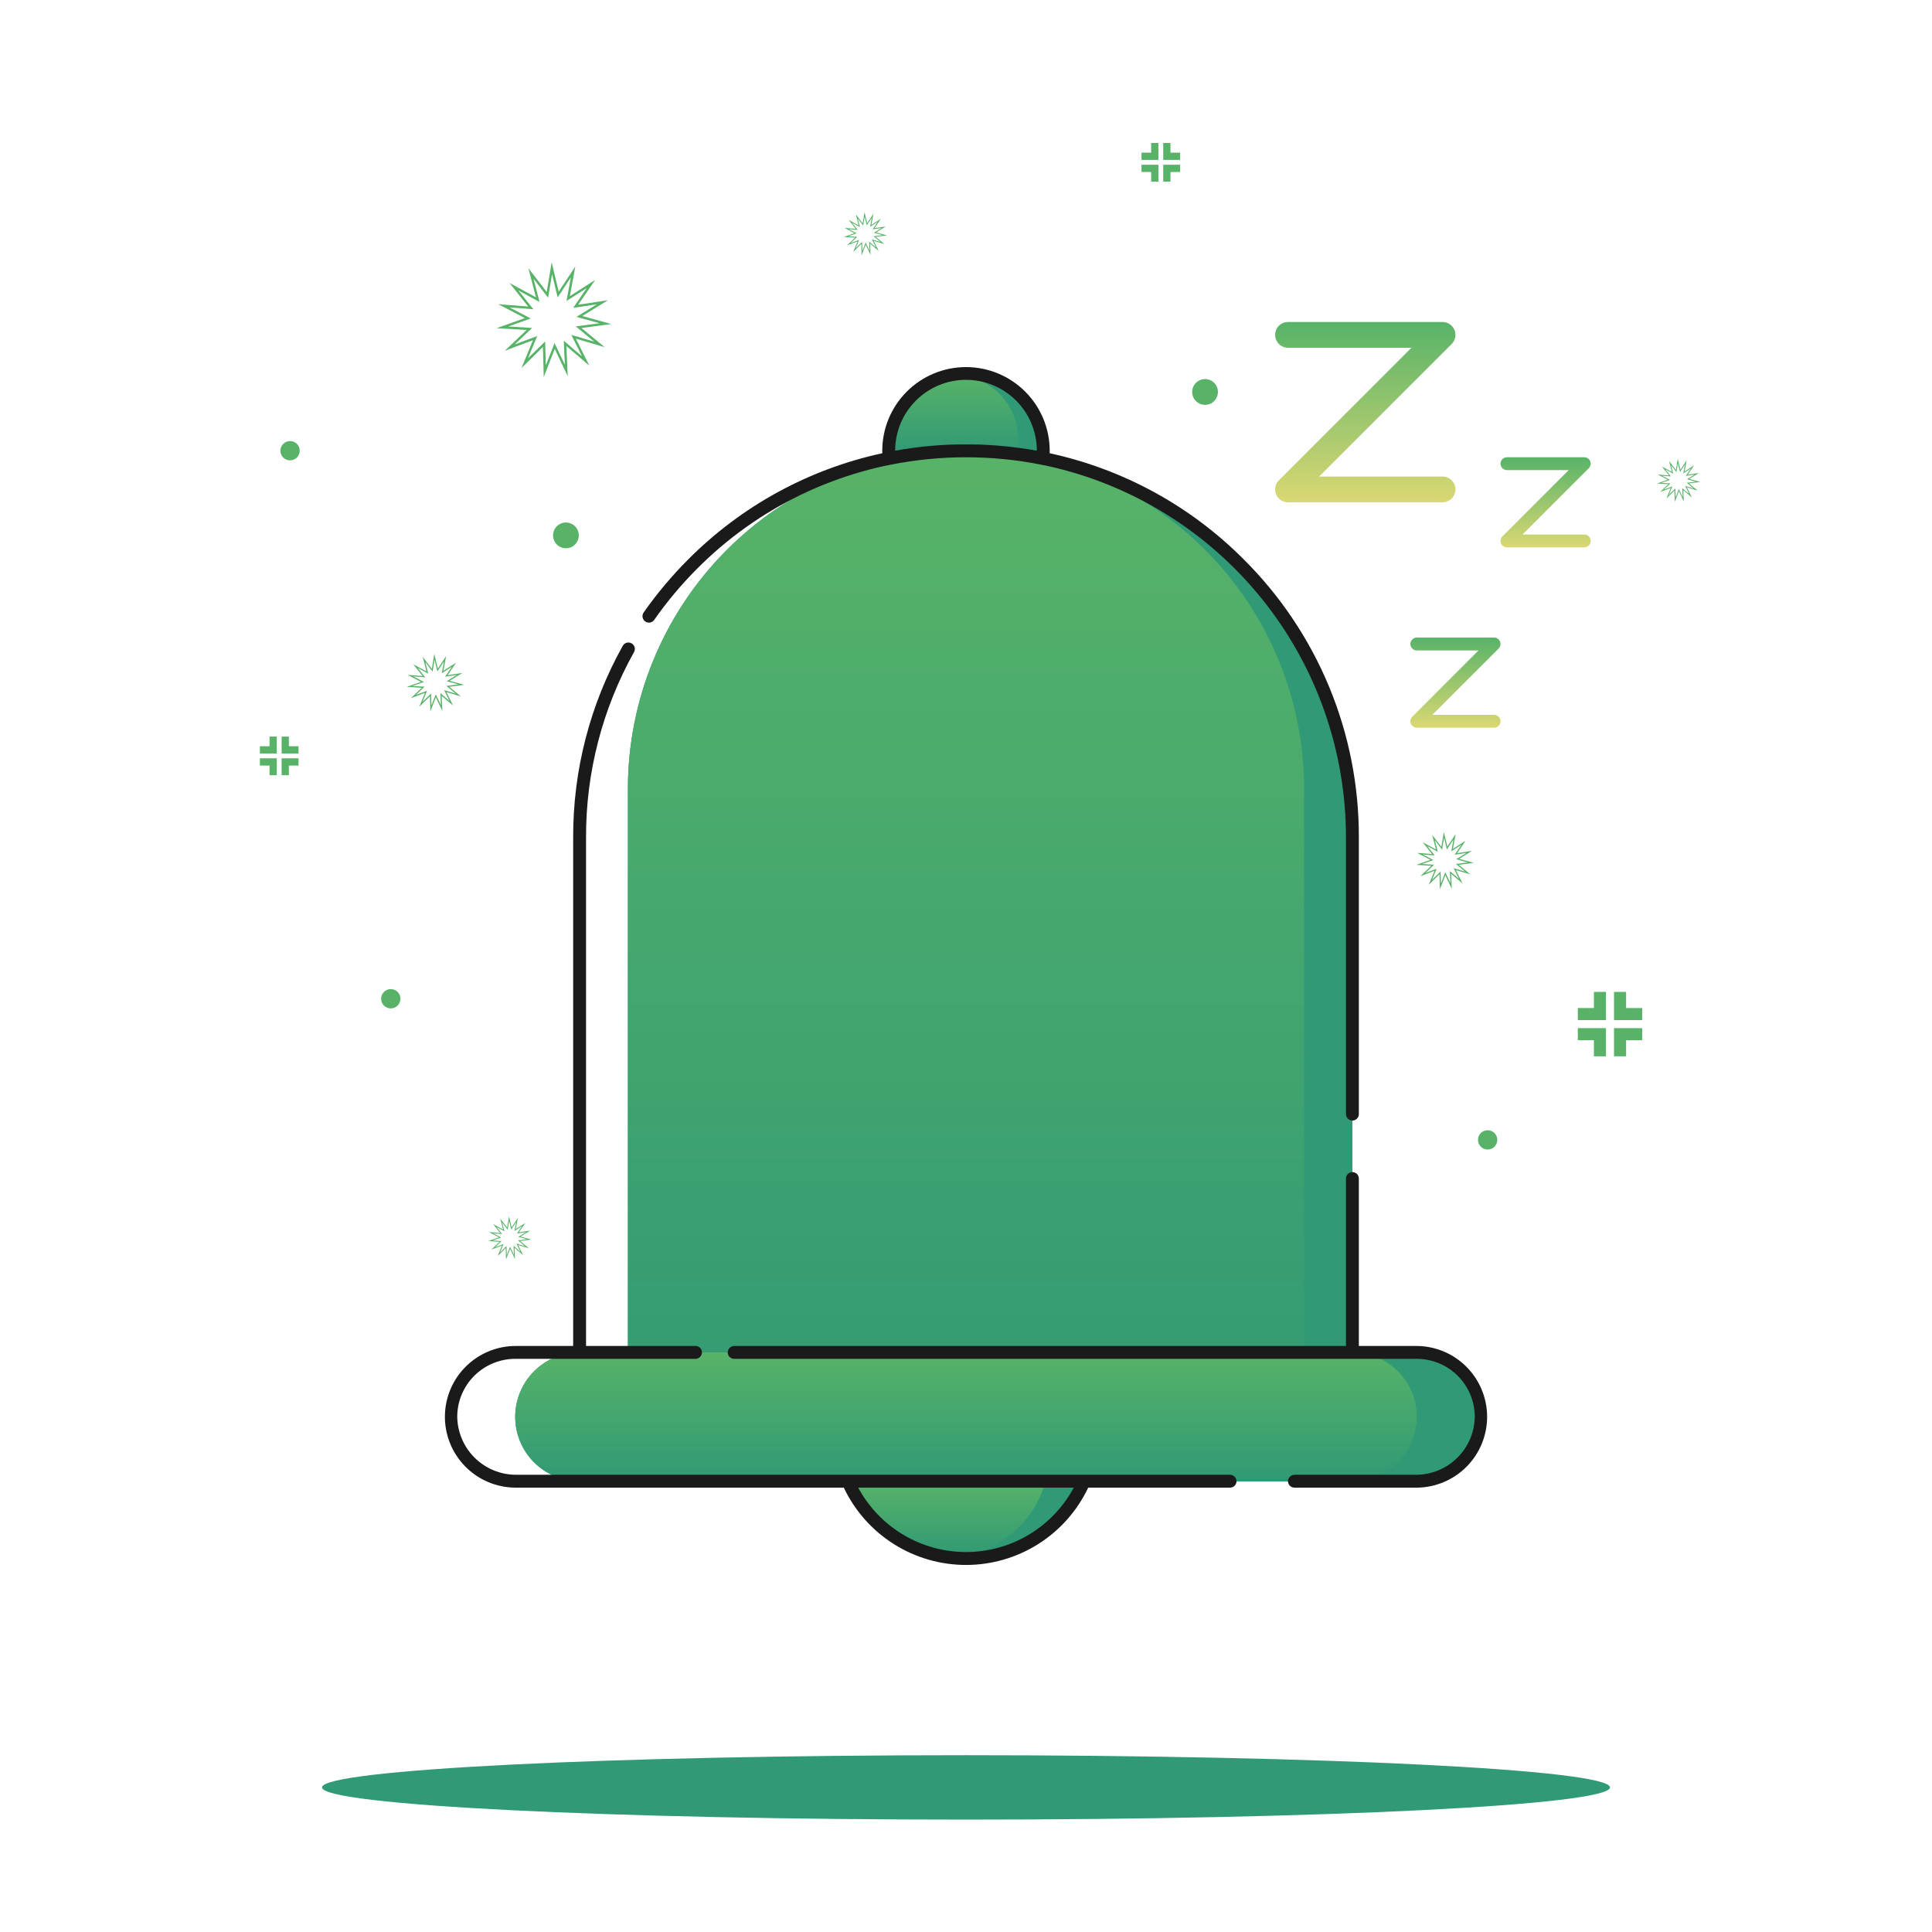 <svg width="300" height="300" viewBox="0 0 300 300" fill="none" xmlns="http://www.w3.org/2000/svg">
<path d="M150 282.547C205.228 282.547 250 280.308 250 277.547C250 274.785 205.228 272.547 150 272.547C94.772 272.547 50 274.785 50 277.547C50 280.308 94.772 282.547 150 282.547Z" fill="#309975"/>
<path d="M210 130V230H90V210H97.5V122.5C97.499 108.693 102.937 95.441 112.636 85.615C122.336 75.788 135.516 70.178 149.322 70C149.548 70 149.774 70 150 70C150.226 70 150.452 70 150.678 70C166.473 70.178 181.561 76.579 192.667 87.811C203.773 99.044 210.001 114.204 210 130Z" fill="#309975"/>
<path d="M230 220C230 222.652 228.946 225.196 227.071 227.071C225.196 228.946 222.652 230 220 230H90C87.348 230 84.804 228.946 82.929 227.071C81.054 225.196 80 222.652 80 220C80 217.348 81.054 214.804 82.929 212.929C84.804 211.054 87.348 210 90 210H220C222.652 210 225.196 211.054 227.071 212.929C228.946 214.804 230 217.348 230 220Z" fill="#309975"/>
<path d="M162 70C162 70.4 161.98 70.8 161.942 71.19C154.06 69.603 145.94 69.603 138.058 71.19C138.02 70.8 138 70.4 138 70C138 66.817 139.264 63.765 141.515 61.515C143.765 59.264 146.817 58 150 58C153.183 58 156.235 59.264 158.485 61.515C160.736 63.765 162 66.817 162 70Z" fill="#309975"/>
<path d="M168.336 230C166.778 233.567 164.214 236.602 160.958 238.733C157.701 240.864 153.894 242 150.002 242C146.11 242 142.303 240.864 139.046 238.733C135.79 236.602 133.226 233.567 131.668 230H168.336Z" fill="#309975"/>
<path d="M202.5 122.5V230H97.5V122.5C97.499 108.693 102.937 95.441 112.636 85.615C122.336 75.788 135.516 70.178 149.322 70C149.548 70 149.774 70 150 70C150.226 70 150.452 70 150.678 70C164.484 70.178 177.664 75.788 187.364 85.615C197.063 95.441 202.501 108.693 202.5 122.5Z" fill="url(#paint0_linear)"/>
<path d="M220 220C220 222.652 218.946 225.196 217.071 227.071C215.196 228.946 212.652 230 210 230H90C87.348 230 84.804 228.946 82.929 227.071C81.054 225.196 80 222.652 80 220C80 217.348 81.054 214.804 82.929 212.929C84.804 211.054 87.348 210 90 210H210C212.652 210 215.196 211.054 217.071 212.929C218.946 214.804 220 217.348 220 220Z" fill="url(#paint1_linear)"/>
<path d="M158 70C158 70.178 157.996 70.354 157.988 70.528C155.34 70.176 152.671 70 150 70C149.33 70 148.664 70.01 148 70.034C147.336 70.01 146.67 70 146 70C143.329 70 140.66 70.176 138.012 70.528C138.004 70.354 138 70.178 138 70C137.754 68.546 137.828 67.055 138.217 65.633C138.607 64.21 139.302 62.889 140.254 61.763C141.206 60.636 142.392 59.731 143.73 59.11C145.068 58.489 146.525 58.167 148 58.167C149.475 58.167 150.932 58.489 152.27 59.11C153.608 59.731 154.794 60.636 155.746 61.763C156.698 62.889 157.393 64.21 157.782 65.633C158.172 67.055 158.246 68.546 158 70Z" fill="url(#paint2_linear)"/>
<path d="M162.336 230C161.434 233.378 159.442 236.364 156.669 238.493C153.897 240.623 150.498 241.777 147.002 241.777C143.506 241.777 140.107 240.623 137.335 238.493C134.562 236.364 132.57 233.378 131.668 230H162.336Z" fill="url(#paint3_linear)"/>
<path d="M219.833 209H211V183C211 182.735 210.895 182.48 210.707 182.293C210.52 182.105 210.265 182 210 182C209.735 182 209.48 182.105 209.293 182.293C209.105 182.48 209 182.735 209 183V209H114.043C113.79 208.996 113.543 209.085 113.352 209.251C113.16 209.417 113.037 209.648 113.005 209.9C112.991 210.04 113.006 210.18 113.05 210.313C113.094 210.447 113.166 210.569 113.26 210.673C113.354 210.776 113.469 210.859 113.598 210.916C113.726 210.972 113.865 211.001 114.005 211H220C222.359 211.002 224.624 211.93 226.307 213.584C227.99 215.238 228.957 217.486 229 219.845C229.003 221.049 228.769 222.241 228.309 223.354C227.85 224.466 227.175 225.477 226.324 226.328C225.473 227.179 224.462 227.853 223.349 228.311C222.236 228.77 221.044 229.004 219.84 229H201.04C200.786 228.996 200.54 229.085 200.349 229.251C200.157 229.417 200.034 229.648 200.002 229.9C199.988 230.04 200.003 230.18 200.047 230.313C200.091 230.447 200.163 230.569 200.257 230.673C200.351 230.776 200.466 230.859 200.595 230.916C200.723 230.972 200.862 231.001 201.002 231H220.002C221.447 230.989 222.875 230.694 224.205 230.131C225.536 229.568 226.742 228.748 227.756 227.719C228.769 226.69 229.571 225.471 230.113 224.132C230.656 222.794 230.929 221.361 230.919 219.917C230.908 218.472 230.612 217.044 230.049 215.713C229.486 214.383 228.667 213.176 227.638 212.163C226.608 211.149 225.39 210.348 224.051 209.805C222.712 209.263 221.28 208.989 219.835 209H219.833Z" fill="#1A1A1A"/>
<path d="M190.957 229H80.157C78.954 229.004 77.761 228.769 76.649 228.31C75.536 227.852 74.526 227.177 73.675 226.327C72.824 225.476 72.149 224.465 71.69 223.353C71.231 222.24 70.996 221.048 71 219.845C71.043 217.486 72.01 215.238 73.693 213.584C75.376 211.93 77.64 211.002 80 211H107.957C108.21 211.004 108.456 210.915 108.648 210.749C108.84 210.582 108.963 210.352 108.995 210.1C109.009 209.961 108.993 209.82 108.949 209.687C108.905 209.553 108.834 209.431 108.74 209.327C108.645 209.224 108.53 209.141 108.402 209.084C108.274 209.028 108.135 208.999 107.995 209H91V130C90.977 119.937 93.544 110.038 98.452 101.253C98.579 101.024 98.61 100.754 98.54 100.501C98.47 100.249 98.304 100.034 98.077 99.903C97.962 99.836 97.835 99.793 97.703 99.777C97.571 99.76 97.437 99.769 97.309 99.805C97.18 99.841 97.061 99.901 96.956 99.984C96.852 100.066 96.765 100.169 96.701 100.285C91.629 109.366 88.977 119.599 89.001 130V209H80.168C78.723 208.989 77.291 209.263 75.952 209.805C74.613 210.348 73.394 211.149 72.365 212.163C71.336 213.176 70.516 214.383 69.954 215.713C69.391 217.044 69.095 218.472 69.084 219.916C69.073 221.361 69.347 222.794 69.89 224.132C70.432 225.471 71.233 226.69 72.247 227.719C73.261 228.748 74.467 229.568 75.798 230.131C77.128 230.694 78.556 230.989 80.001 231H131.025C132.727 234.592 135.414 237.627 138.774 239.752C142.133 241.877 146.026 243.005 150.001 243.005C153.976 243.005 157.869 241.877 161.228 239.752C164.587 237.627 167.274 234.592 168.977 231H191C191.14 231.001 191.279 230.972 191.407 230.915C191.535 230.859 191.65 230.776 191.745 230.673C191.839 230.569 191.91 230.447 191.954 230.313C191.998 230.18 192.014 230.039 192 229.9C191.968 229.648 191.844 229.416 191.651 229.25C191.459 229.083 191.211 228.994 190.957 229ZM150 241C146.567 241 143.198 240.071 140.251 238.31C137.304 236.549 134.888 234.023 133.262 231H166.738C165.112 234.023 162.697 236.55 159.749 238.311C156.802 240.071 153.433 241.001 150 241Z" fill="#1A1A1A"/>
<path d="M193.132 86.866C184.886 78.578 174.418 72.852 162.992 70.378C162.996 70.252 162.998 70.126 162.998 70C162.998 66.552 161.628 63.246 159.19 60.808C156.752 58.37 153.446 57 149.998 57C146.55 57 143.243 58.37 140.805 60.808C138.367 63.246 136.998 66.552 136.998 70C136.998 70.126 137 70.252 137.004 70.378C125.577 72.852 115.11 78.578 106.864 86.866C104.323 89.406 102.008 92.163 99.947 95.106C99.867 95.22 99.811 95.349 99.784 95.485C99.757 95.621 99.758 95.762 99.788 95.897C99.818 96.033 99.876 96.161 99.958 96.273C100.041 96.385 100.145 96.479 100.266 96.548C100.484 96.674 100.741 96.713 100.986 96.657C101.232 96.602 101.447 96.455 101.59 96.248C103.583 93.402 105.821 90.735 108.279 88.278C116.223 80.293 126.301 74.767 137.305 72.36L138.255 72.168C146.007 70.616 153.99 70.616 161.743 72.168L162.693 72.36C175.82 75.261 187.565 82.554 195.985 93.035C204.405 103.516 208.996 116.556 209 130V172.957C208.996 173.211 209.085 173.457 209.251 173.648C209.417 173.84 209.648 173.963 209.9 173.995C210.039 174.009 210.18 173.994 210.313 173.95C210.446 173.906 210.569 173.834 210.672 173.74C210.776 173.646 210.859 173.531 210.915 173.402C210.972 173.274 211 173.135 211 172.995V130C211.021 121.986 209.453 114.047 206.386 106.643C203.319 99.24 198.814 92.517 193.132 86.866ZM155.018 69.2C154.73 69.178 154.44 69.156 154.152 69.136C153.922 69.12 153.692 69.106 153.46 69.094C153.246 69.082 153.03 69.07 152.816 69.06L152.668 69.054C152.468 69.046 152.274 69.038 152.078 69.032C151.848 69.024 151.616 69.016 151.386 69.012C151.156 69.008 150.924 69.002 150.692 69C150.46 68.998 150.232 69 150 69C149.768 69 149.538 69 149.308 69C149.078 69 148.846 69.006 148.614 69.012C148.382 69.018 148.152 69.024 147.922 69.032C147.722 69.038 147.528 69.046 147.332 69.054L147.184 69.06C146.97 69.07 146.754 69.082 146.54 69.094C146.308 69.106 146.078 69.12 145.848 69.136C145.56 69.156 145.27 69.178 144.982 69.2C142.966 69.36 140.97 69.624 139 69.98C139 67.063 140.159 64.265 142.222 62.202C144.284 60.139 147.082 58.98 150 58.98C152.917 58.98 155.715 60.139 157.778 62.202C159.841 64.265 161 67.063 161 69.98C159.032 69.628 157.032 69.364 155.018 69.2Z" fill="#1A1A1A"/>
<path d="M232 113H220C219.802 113 219.609 112.941 219.445 112.831C219.28 112.722 219.152 112.565 219.076 112.383C219.001 112.2 218.981 111.999 219.019 111.805C219.058 111.611 219.153 111.433 219.293 111.293L229.586 101H220C219.735 101 219.48 100.895 219.293 100.707C219.105 100.52 219 100.265 219 100C219 99.735 219.105 99.48 219.293 99.293C219.48 99.105 219.735 99 220 99H232C232.198 99 232.391 99.059 232.555 99.169C232.72 99.278 232.848 99.435 232.924 99.617C232.999 99.8 233.019 100.001 232.981 100.195C232.942 100.389 232.847 100.567 232.707 100.707L222.414 111H232C232.265 111 232.52 111.105 232.707 111.293C232.895 111.48 233 111.735 233 112C233 112.265 232.895 112.52 232.707 112.707C232.52 112.895 232.265 113 232 113Z" fill="url(#paint4_linear)"/>
<path d="M246 85H234C233.802 85 233.609 84.941 233.445 84.831C233.28 84.722 233.152 84.565 233.076 84.383C233.001 84.2 232.981 83.999 233.019 83.805C233.058 83.611 233.153 83.433 233.293 83.293L243.586 73H234C233.735 73 233.48 72.895 233.293 72.707C233.105 72.52 233 72.265 233 72C233 71.735 233.105 71.48 233.293 71.293C233.48 71.105 233.735 71 234 71H246C246.198 71 246.391 71.059 246.555 71.169C246.72 71.278 246.848 71.435 246.924 71.617C246.999 71.8 247.019 72.001 246.981 72.195C246.942 72.389 246.847 72.567 246.707 72.707L236.414 83H246C246.265 83 246.52 83.105 246.707 83.293C246.895 83.48 247 83.735 247 84C247 84.265 246.895 84.52 246.707 84.707C246.52 84.895 246.265 85 246 85Z" fill="url(#paint5_linear)"/>
<path d="M224.001 78H200.001C199.605 78 199.219 77.883 198.89 77.663C198.561 77.443 198.305 77.131 198.154 76.765C198.002 76.4 197.963 75.998 198.04 75.61C198.117 75.222 198.307 74.866 198.587 74.586L219.172 54H200.001C199.471 54 198.962 53.789 198.587 53.414C198.212 53.039 198.001 52.53 198.001 52C198.001 51.47 198.212 50.961 198.587 50.586C198.962 50.211 199.471 50 200.001 50H224.001C224.396 50 224.783 50.117 225.112 50.337C225.441 50.557 225.697 50.869 225.848 51.235C226 51.6 226.039 52.002 225.962 52.39C225.885 52.778 225.695 53.134 225.415 53.414L204.829 74H224.001C224.531 74 225.04 74.211 225.415 74.586C225.79 74.961 226.001 75.47 226.001 76C226.001 76.53 225.79 77.039 225.415 77.414C225.04 77.789 224.531 78 224.001 78Z" fill="url(#paint6_linear)"/>
<path d="M247.5 156.526H245V158.399H249.375V154.024H247.5V156.526Z" fill="#58B368"/>
<path d="M245 159.651V161.526H247.5V164.026H249.375V159.651H245Z" fill="#58B368"/>
<path d="M250.625 159.651V164.026H252.5V161.526H255V159.651H250.625Z" fill="#58B368"/>
<path d="M252.5 156.526V154.026H250.625V158.399H255V156.524L252.5 156.526Z" fill="#58B368"/>
<path d="M41.854 115.875H40.354V117H42.979V114.375H41.854V115.875Z" fill="#58B368"/>
<path d="M40.354 117.75V118.875H41.854V120.375H42.979V117.75H40.354Z" fill="#58B368"/>
<path d="M43.729 117.75V120.375H44.854V118.875H46.354V117.75H43.729Z" fill="#58B368"/>
<path d="M44.854 115.875V114.375H43.729V117H46.354V115.875H44.854Z" fill="#58B368"/>
<path d="M178.75 23.704H177.25V24.829H179.875V22.204H178.75V23.704Z" fill="#58B368"/>
<path d="M177.25 25.579V26.704H178.75V28.204H179.875V25.579H177.25Z" fill="#58B368"/>
<path d="M180.625 25.579V28.204H181.75V26.704H183.25V25.579H180.625Z" fill="#58B368"/>
<path d="M181.75 23.704V22.204H180.625V24.829H183.25V23.704H181.75Z" fill="#58B368"/>
<path d="M66.828 110.453L66.765 108.112L65.099 109.754L65.992 107.59L63.803 108.411L65.497 106.798L63.164 106.657L65.364 105.874L63.29 104.794L65.62 104.976L64.164 103.144L66.219 104.26L65.632 101.993L67.056 103.85L67.44 101.54L67.988 103.817L69.277 101.863L68.852 104.163L70.822 102.903L69.504 104.838L71.816 104.49L69.824 105.715L72.077 106.339L69.76 106.646L71.56 108.134L69.319 107.47L70.363 109.57L68.585 108.05L68.685 110.39L67.677 108.277L66.828 110.453ZM66.937 107.685L66.987 109.547L67.667 107.814L68.467 109.494L68.385 107.633L69.801 108.838L68.97 107.172L70.753 107.7L69.317 106.516L71.16 106.271L69.368 105.771L70.953 104.797L69.114 105.074L70.166 103.538L68.599 104.538L68.936 102.707L67.911 104.261L67.476 102.45L67.17 104.287L66.037 102.81L66.504 104.61L64.869 103.722L66.027 105.179L64.173 105.034L65.823 105.893L64.07 106.516L65.926 106.628L64.578 107.911L66.319 107.257L65.609 108.978L66.937 107.685Z" fill="#58B368"/>
<path d="M223.584 138.084L223.521 135.747L221.855 137.386L222.748 135.226L220.559 136.046L222.253 134.436L219.92 134.295L222.12 133.513L220.046 132.435L222.376 132.617L220.92 130.789L222.975 131.903L222.388 129.64L223.812 131.494L224.196 129.188L224.744 131.461L226.033 129.511L225.609 131.811L227.58 130.554L226.257 132.481L228.569 132.134L226.577 133.357L228.83 133.98L226.513 134.287L228.313 135.772L226.071 135.11L227.115 137.201L225.336 135.684L225.436 138.019L224.428 135.91L223.584 138.084ZM223.693 135.322L223.743 137.18L224.423 135.45L225.223 137.128L225.141 135.271L226.556 136.477L225.725 134.814L227.508 135.341L226.073 134.159L227.916 133.915L226.124 133.415L227.709 132.442L225.87 132.718L226.922 131.185L225.354 132.185L225.692 130.357L224.667 131.908L224.232 130.1L223.926 131.934L222.793 130.46L223.26 132.26L221.626 131.374L222.784 132.828L220.93 132.684L222.58 133.541L220.828 134.163L222.684 134.275L221.336 135.556L223.077 134.904L222.367 136.622L223.693 135.322Z" fill="#58B368"/>
<path d="M84.432 58.55L84.306 53.868L80.974 57.153L82.76 52.825L78.382 54.468L81.771 51.242L77.105 50.959L81.51 49.393L77.362 47.234L82.023 47.598L79.11 43.935L83.22 46.167L82.046 41.633L84.895 45.347L85.664 40.727L86.759 45.281L89.337 41.374L88.488 45.98L92.429 43.461L89.781 47.32L94.404 46.62L90.42 49.07L94.925 50.318L90.291 50.933L93.9 53.909L89.417 52.582L91.506 56.772L87.949 53.733L88.156 58.412L86.14 54.186L84.432 58.55ZM84.65 53.015L84.75 56.738L86.11 53.272L87.71 56.633L87.545 52.912L90.374 55.329L88.713 51.997L92.279 53.053L89.408 50.685L93.095 50.196L89.511 49.203L92.68 47.254L89.002 47.807L91.102 44.736L87.967 46.736L88.642 43.073L86.592 46.18L85.722 42.559L85.111 46.233L82.845 43.279L83.778 46.884L80.509 45.109L82.826 48.023L79.118 47.733L82.418 49.451L78.918 50.697L82.63 50.922L79.93 53.488L83.413 52.181L81.993 55.623L84.65 53.015Z" fill="#58B368"/>
<path d="M133.786 39.638L133.739 37.882L132.489 39.114L133.159 37.491L131.517 38.107L132.788 36.897L131.038 36.791L132.69 36.204L131.134 35.394L132.882 35.53L131.79 34.156L133.331 34.993L132.891 33.293L133.959 34.686L134.247 32.954L134.658 34.662L135.625 33.197L135.307 34.924L136.785 33.979L135.793 35.427L137.526 35.166L136.032 36.085L137.722 36.553L135.984 36.783L137.337 37.899L135.656 37.399L136.439 38.97L135.105 37.831L135.183 39.586L134.427 38.001L133.786 39.638ZM133.868 37.562L133.905 38.962L134.415 37.662L135.015 38.922L134.953 37.522L136.014 38.428L135.391 37.178L136.728 37.578L135.651 36.69L137.033 36.507L135.689 36.135L136.877 35.404L135.498 35.611L136.287 34.459L135.111 35.21L135.364 33.837L134.595 35.002L134.268 33.644L134.039 35.022L133.189 33.914L133.539 35.266L132.313 34.6L133.182 35.692L131.792 35.583L133.03 36.227L131.716 36.694L133.108 36.778L132.097 37.74L133.403 37.25L132.87 38.541L133.868 37.562Z" fill="#58B368"/>
<path d="M78.575 195.561L78.528 193.805L77.278 195.037L77.948 193.414L76.306 194.03L77.577 192.82L75.827 192.714L77.479 192.127L75.924 191.317L77.671 191.454L76.579 190.08L78.12 190.917L77.68 189.217L78.748 190.61L79.036 188.877L79.447 190.585L80.414 189.12L80.096 190.847L81.574 189.903L80.582 191.351L82.316 191.09L80.822 192.009L82.512 192.477L80.774 192.708L82.127 193.824L80.446 193.324L81.229 194.895L79.895 193.755L79.973 195.51L79.217 193.925L78.575 195.561ZM78.657 193.485L78.694 194.885L79.204 193.585L79.804 194.845L79.742 193.445L80.803 194.352L80.18 193.103L81.517 193.503L80.441 192.615L81.823 192.431L80.479 192.059L81.667 191.328L80.288 191.536L81.077 190.384L79.901 191.136L80.154 189.762L79.385 190.927L79.058 189.569L78.829 190.947L77.979 189.84L78.329 191.192L77.103 190.526L77.972 191.619L76.581 191.51L77.819 192.154L76.505 192.621L77.897 192.705L76.886 193.667L78.192 193.177L77.659 194.468L78.657 193.485Z" fill="#58B368"/>
<path d="M260.06 77.919L260.013 76.166L258.763 77.396L259.433 75.776L257.792 76.391L259.063 75.183L257.313 75.077L258.965 74.491L257.41 73.683L259.158 73.819L258.066 72.448L259.607 73.284L259.167 71.584L260.235 72.974L260.523 71.245L260.934 72.945L261.901 71.482L261.583 73.206L263.061 72.263L262.069 73.709L263.803 73.449L262.309 74.366L263.999 74.833L262.261 75.063L263.614 76.177L261.933 75.677L262.716 77.245L261.382 76.107L261.46 77.858L260.704 76.276L260.06 77.919ZM260.142 75.847L260.179 77.241L260.689 75.941L261.289 77.199L261.227 75.806L262.288 76.706L261.665 75.459L263.002 75.859L261.926 74.973L263.308 74.79L261.964 74.418L263.152 73.689L261.773 73.896L262.562 72.746L261.386 73.496L261.639 72.125L260.87 73.288L260.543 71.932L260.314 73.308L259.464 72.202L259.814 73.552L258.588 72.887L259.457 73.978L258.067 73.87L259.305 74.513L257.991 74.979L259.383 75.063L258.372 76.023L259.678 75.534L259.145 76.823L260.142 75.847Z" fill="#58B368"/>
<path d="M60.678 156.585C61.507 156.585 62.178 155.913 62.178 155.085C62.178 154.257 61.507 153.585 60.678 153.585C59.85 153.585 59.178 154.257 59.178 155.085C59.178 155.913 59.85 156.585 60.678 156.585Z" fill="#58B368"/>
<path d="M87.877 85.136C88.981 85.136 89.877 84.241 89.877 83.136C89.877 82.032 88.981 81.136 87.877 81.136C86.772 81.136 85.877 82.032 85.877 83.136C85.877 84.241 86.772 85.136 87.877 85.136Z" fill="#58B368"/>
<path d="M187.119 62.864C188.224 62.864 189.119 61.969 189.119 60.864C189.119 59.76 188.224 58.864 187.119 58.864C186.015 58.864 185.119 59.76 185.119 60.864C185.119 61.969 186.015 62.864 187.119 62.864Z" fill="#58B368"/>
<path d="M231 178.5C231.828 178.5 232.5 177.828 232.5 177C232.5 176.172 231.828 175.5 231 175.5C230.172 175.5 229.5 176.172 229.5 177C229.5 177.828 230.172 178.5 231 178.5Z" fill="#58B368"/>
<path d="M45.042 71.484C45.87 71.484 46.542 70.812 46.542 69.984C46.542 69.156 45.87 68.484 45.042 68.484C44.214 68.484 43.542 69.156 43.542 69.984C43.542 70.812 44.214 71.484 45.042 71.484Z" fill="#58B368"/>
<defs>
<linearGradient id="paint0_linear" x1="150" y1="70" x2="150" y2="230" gradientUnits="userSpaceOnUse">
<stop stop-color="#58B368"/>
<stop offset="1" stop-color="#309975"/>
</linearGradient>
<linearGradient id="paint1_linear" x1="150" y1="210" x2="150" y2="230" gradientUnits="userSpaceOnUse">
<stop stop-color="#58B368"/>
<stop offset="1" stop-color="#309975"/>
</linearGradient>
<linearGradient id="paint2_linear" x1="148" y1="58.167" x2="148" y2="70.528" gradientUnits="userSpaceOnUse">
<stop stop-color="#58B368"/>
<stop offset="1" stop-color="#309975"/>
</linearGradient>
<linearGradient id="paint3_linear" x1="147.002" y1="230" x2="147.002" y2="241.777" gradientUnits="userSpaceOnUse">
<stop stop-color="#58B368"/>
<stop offset="1" stop-color="#309975"/>
</linearGradient>
<linearGradient id="paint4_linear" x1="226" y1="99" x2="226" y2="113" gradientUnits="userSpaceOnUse">
<stop stop-color="#58B368"/>
<stop offset="1" stop-color="#DAD873"/>
</linearGradient>
<linearGradient id="paint5_linear" x1="240" y1="71" x2="240" y2="85" gradientUnits="userSpaceOnUse">
<stop stop-color="#58B368"/>
<stop offset="1" stop-color="#DAD873"/>
</linearGradient>
<linearGradient id="paint6_linear" x1="212.001" y1="50" x2="212.001" y2="78" gradientUnits="userSpaceOnUse">
<stop stop-color="#58B368"/>
<stop offset="1" stop-color="#DAD873"/>
</linearGradient>
</defs>
</svg>
